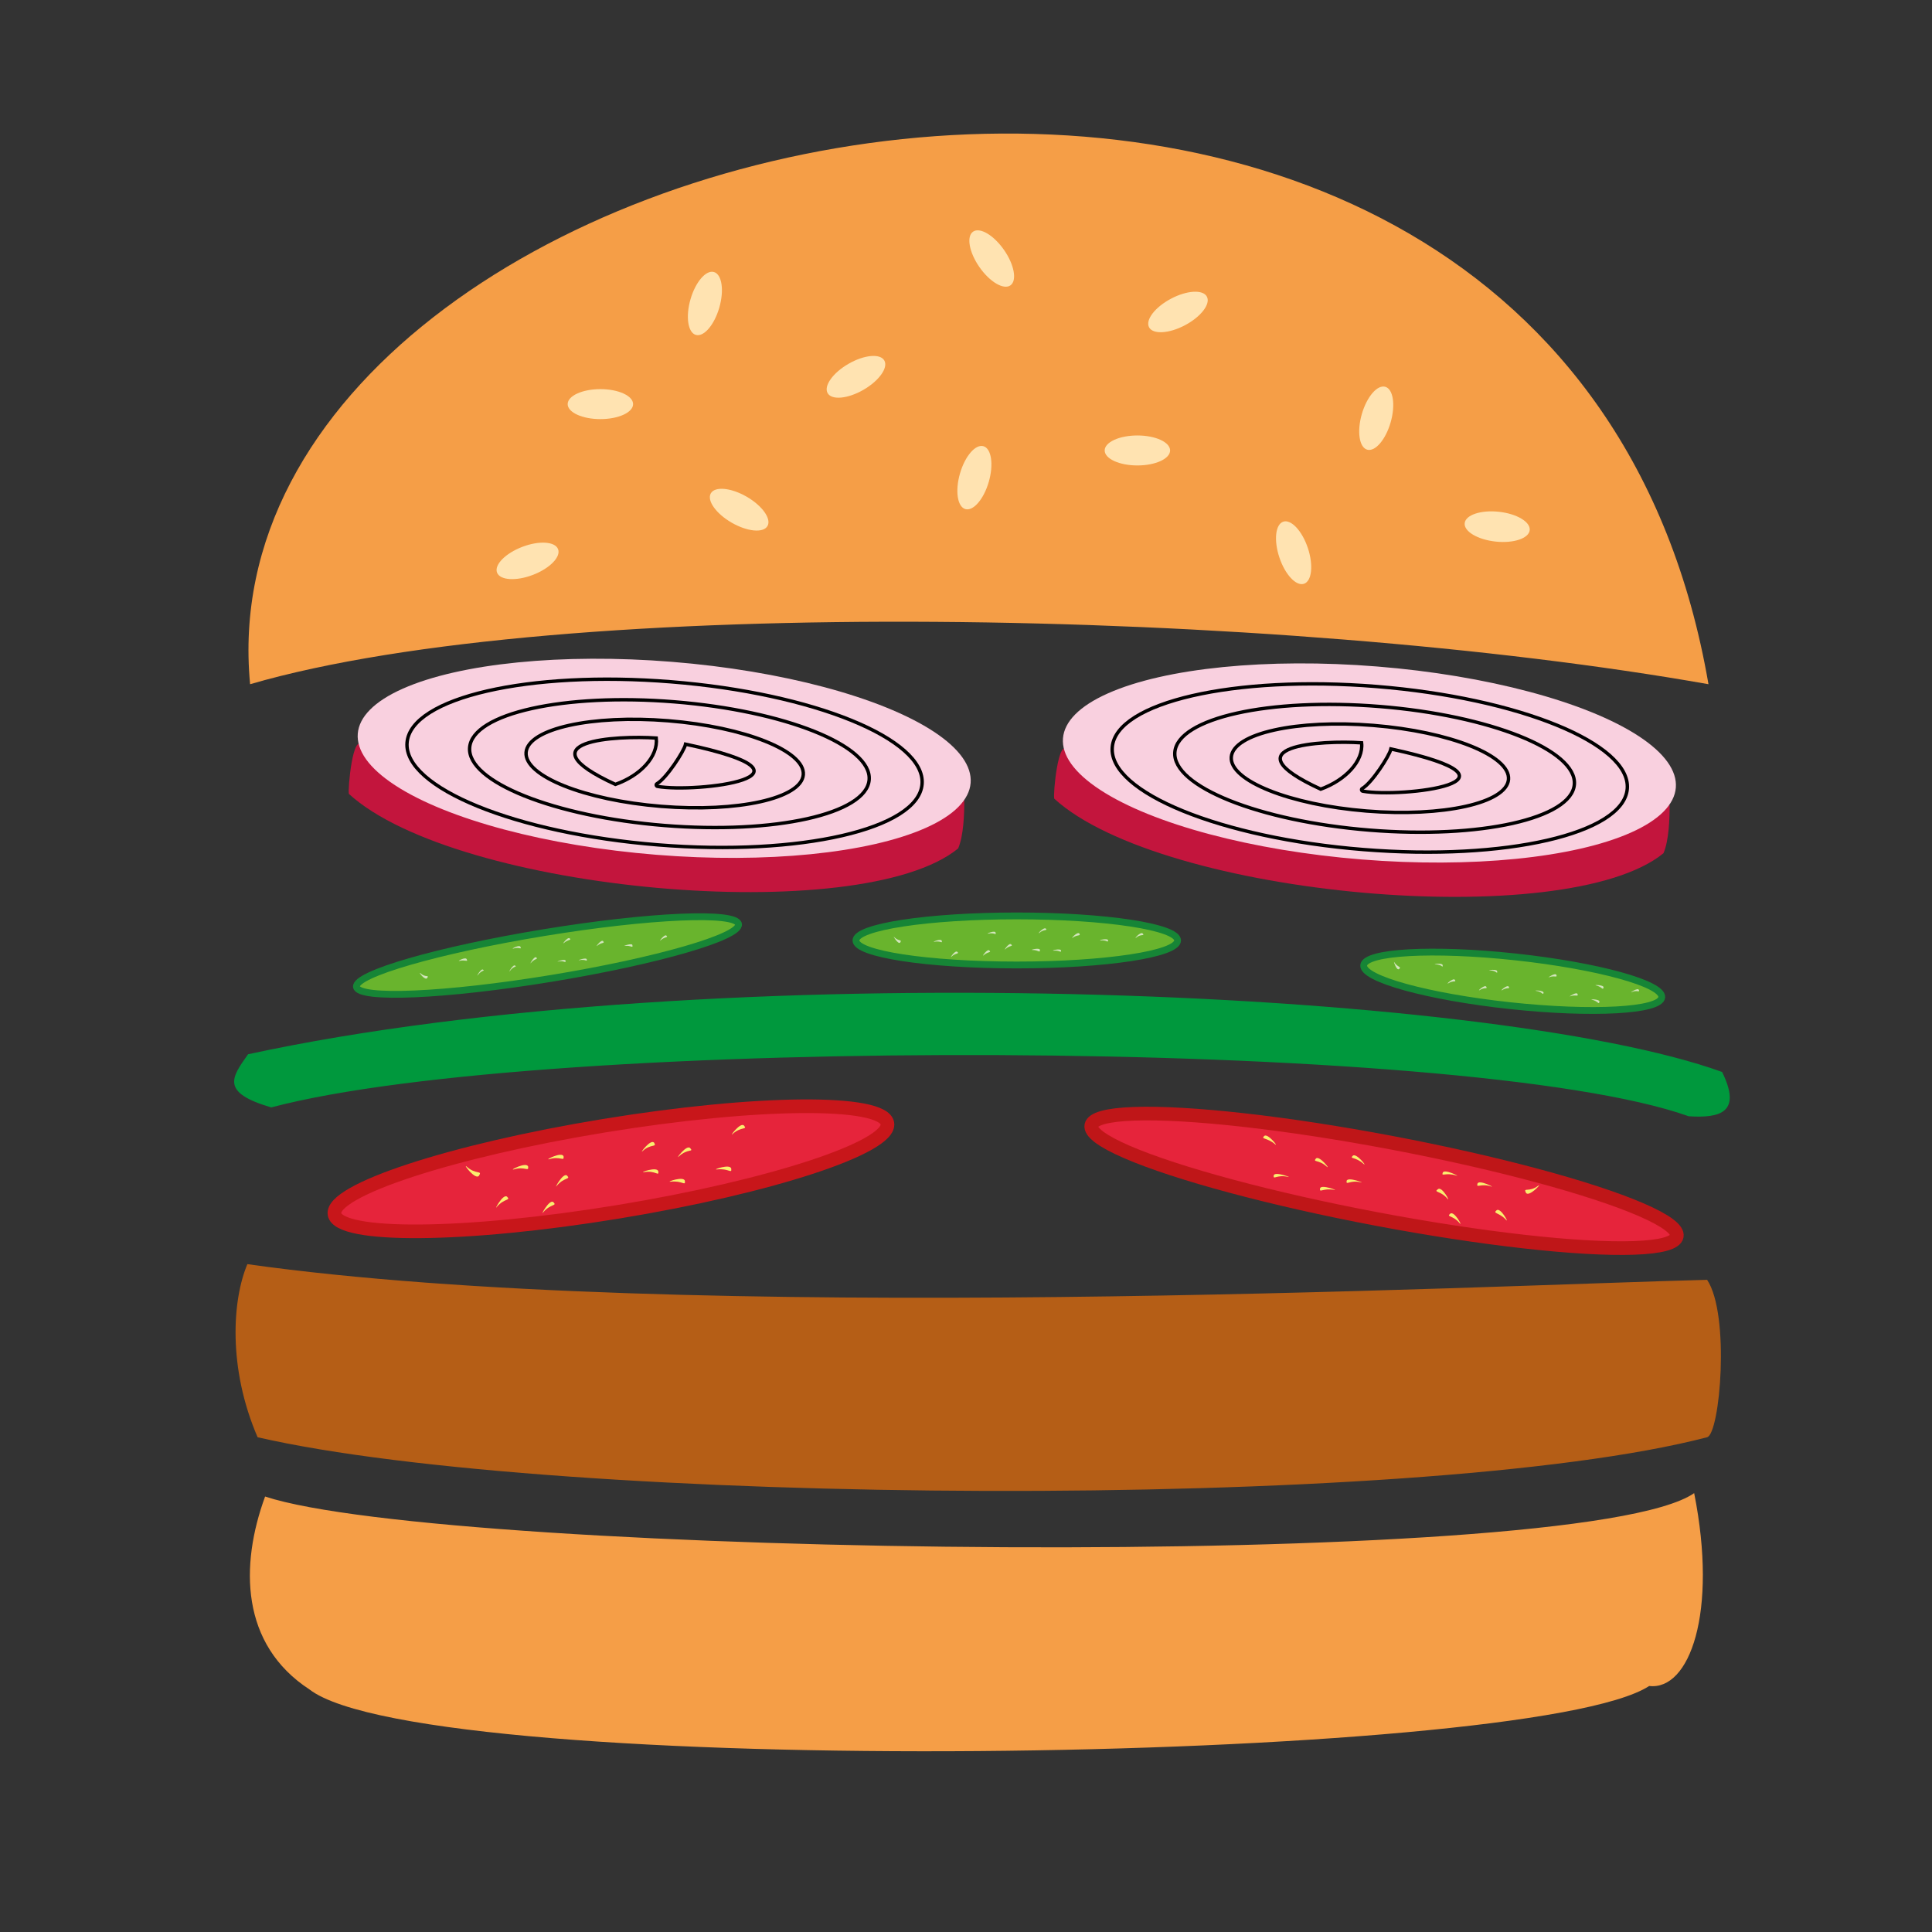 <?xml version="1.0" encoding="utf-8"?>
<!-- Generator: Adobe Illustrator 24.1.0, SVG Export Plug-In . SVG Version: 6.00 Build 0)  -->
<svg version="1.1" id="Calque_1" xmlns="http://www.w3.org/2000/svg" xmlns:xlink="http://www.w3.org/1999/xlink" x="0px" y="0px"
	 viewBox="0 0 283.5 283.5" style="enable-background:new 0 0 283.5 283.5;" xml:space="preserve">
<rect x="0" y="0" width="283.5" height="283.5" fill="#333333" stroke="none"/>
<style type="text/css">
	.st0{fill:#F59E47;}
	.st1{fill:#00983D;}
	.st2{fill:#FFE3B1;}
	.st3{fill:#69B42D;stroke:#168536;stroke-miterlimit:10;}
	.st4{fill:#E6243B;stroke:#C8161A;stroke-width:2;stroke-miterlimit:10;}
	.st5{fill:#E6243B;stroke:#BF1618;stroke-width:2;stroke-miterlimit:10;}
	.st6{fill:#FAEE6F;}
	.st7{fill:#D3E5BC;}
	.st8{fill:#C3153D;}
	.st9{fill:#F9D0DF;}
	.st10{fill:none;stroke:#000000;stroke-width:0.5;stroke-miterlimit:10;}
	.st11{fill:#B55E16;}
</style>
<path class="st0" d="M36.7,100.4c-8.1-84.9,191.9-128.4,214,0C187.9,89.3,82.4,87.1,36.7,100.4z"/>
<path class="st1" d="M36.4,154.7c68-14.7,182.3-9.7,216.3,2.6c2.9,5.9-0.2,6.8-4.9,6.5c-32.5-11.6-168-11.9-208-1.3
	C32.3,160.3,34,158.1,36.4,154.7z"/>
<ellipse class="st2" cx="88.1" cy="59.3" rx="4.8" ry="2.2"/>
<ellipse transform="matrix(0.277 -0.961 0.961 0.277 31.934 131.543)" class="st2" cx="103.4" cy="44.6" rx="4.8" ry="2.2"/>
<ellipse transform="matrix(0.866 -0.5 0.5 0.866 -10.815 70.204)" class="st2" cx="125.6" cy="55.3" rx="4.8" ry="2.2"/>
<ellipse transform="matrix(0.821 -0.571 0.571 0.821 4.429 89.9)" class="st2" cx="145.5" cy="37.9" rx="2.2" ry="4.8"/>
<ellipse class="st2" cx="166.9" cy="66.1" rx="4.8" ry="2.2"/>
<ellipse transform="matrix(0.277 -0.961 0.961 0.277 86.987 238.485)" class="st2" cx="202" cy="61.4" rx="4.8" ry="2.2"/>
<ellipse transform="matrix(0.949 -0.317 0.317 0.949 -15.91 64.278)" class="st2" cx="189.7" cy="81.1" rx="2.2" ry="4.8"/>
<ellipse transform="matrix(0.107 -0.994 0.994 0.107 119.464 287.305)" class="st2" cx="219.6" cy="77.2" rx="2.2" ry="4.8"/>
<ellipse transform="matrix(0.277 -0.961 0.961 0.277 36.004 188.094)" class="st2" cx="143" cy="70.1" rx="4.8" ry="2.2"/>
<ellipse transform="matrix(0.884 -0.468 0.468 0.884 -1.334 86.162)" class="st2" cx="172.8" cy="45.8" rx="4.8" ry="2.2"/>
<ellipse transform="matrix(0.5 -0.866 0.866 0.5 -10.564 131.351)" class="st2" cx="108.5" cy="74.8" rx="2.2" ry="4.8"/>
<ellipse transform="matrix(0.933 -0.358 0.358 0.933 -24.357 33.263)" class="st2" cx="77.5" cy="82.3" rx="4.8" ry="2.2"/>
<path class="st0" d="M38.9,219.6c26.7,8.8,192.9,11.2,209.7-0.5c3.5,17.6-0.7,29-6.6,28.3c-17.6,11.5-179.4,13.8-196.6,0.5
	C35.3,241.3,35.2,229.7,38.9,219.6z"/>
<ellipse transform="matrix(0.987 -0.162 0.162 0.987 -21.63 14.845)" class="st3" cx="80.3" cy="140.2" rx="28.4" ry="3.4"/>
<ellipse class="st3" cx="149.2" cy="138" rx="23.6" ry="3.6"/>
<ellipse transform="matrix(0.107 -0.994 0.994 0.107 55.197 349.164)" class="st3" cx="221.9" cy="143.9" rx="3.6" ry="22"/>
<ellipse transform="matrix(0.987 -0.162 0.162 0.987 -26.569 16.752)" class="st4" cx="89.6" cy="171.5" rx="41.1" ry="6.4"/>
<ellipse transform="matrix(0.186 -0.983 0.983 0.186 -5.017 340.591)" class="st5" cx="203" cy="173.3" rx="5.7" ry="43.7"/>
<path class="st6" d="M75.4,171.6c-0.8,0.2,1.9-1.2,2.1-0.4C77.6,172,77,171.1,75.4,171.6z"/>
<path class="st6" d="M68.5,171.2c-0.7-0.6,1.3,2.1,1.8,1.3S69.8,172.4,68.5,171.2z"/>
<path class="st6" d="M80.6,170.1c-0.8,0.2,1.9-1.2,2.1-0.4C82.8,170.5,82.2,169.6,80.6,170.1z"/>
<path class="st6" d="M79.7,177.9c-0.5,0.7,0.9-2,1.5-1.5C81.8,177,80.8,176.6,79.7,177.9z"/>
<path class="st6" d="M72.9,177.1c-0.5,0.7,0.9-2,1.5-1.5C75,176.2,74,175.8,72.9,177.1z"/>
<path class="st6" d="M81.7,174c-0.5,0.7,0.9-2,1.5-1.5C83.8,173.1,82.8,172.7,81.7,174z"/>
<path class="st6" d="M107.5,166.4c-0.6,0.6,1.2-1.9,1.7-1.2C109.7,165.8,108.7,165.3,107.5,166.4z"/>
<path class="st6" d="M99.6,169.7c-0.6,0.6,1.2-1.9,1.7-1.2C101.8,169.1,100.9,168.5,99.6,169.7z"/>
<path class="st6" d="M94.3,168.9c-0.6,0.6,1.2-1.9,1.7-1.2C96.4,168.4,95.5,167.8,94.3,168.9z"/>
<path class="st6" d="M98.4,173.4c-0.8,0.1,2-0.9,2.1-0.1S100.1,173.2,98.4,173.4z"/>
<path class="st6" d="M105.2,171.6c-0.8,0.1,2-0.9,2.1-0.1S106.9,171.4,105.2,171.6z"/>
<path class="st6" d="M94.5,172c-0.8,0.1,2-0.9,2.1-0.1S96.2,171.7,94.5,172z"/>
<path class="st6" d="M218.8,174.1c0.8,0.3-1.8-1.1-2-0.4S217.3,173.6,218.8,174.1z"/>
<path class="st6" d="M225.7,174c0.7-0.5-1.4,1.8-1.8,1C223.5,174.2,224.4,175,225.7,174z"/>
<path class="st6" d="M213.7,172.5c0.8,0.3-1.8-1.1-2-0.4C211.5,172.7,212.1,172,213.7,172.5z"/>
<path class="st6" d="M214.2,179.5c0.5,0.6-0.8-1.9-1.4-1.4C212.2,178.6,213.2,178.3,214.2,179.5z"/>
<path class="st6" d="M221,179c0.5,0.6-0.8-1.9-1.4-1.4S220,177.9,221,179z"/>
<path class="st6" d="M212.4,175.9c0.5,0.6-0.8-1.9-1.4-1.4C210.3,175,211.4,174.7,212.4,175.9z"/>
<path class="st6" d="M187.1,167.9c0.6,0.5-1.1-1.7-1.6-1.2S185.9,166.9,187.1,167.9z"/>
<path class="st6" d="M194.7,171.2c0.6,0.5-1.1-1.7-1.6-1.2C192.6,170.6,193.5,170.1,194.7,171.2z"/>
<path class="st6" d="M200.1,170.8c0.6,0.5-1.1-1.7-1.6-1.2S198.9,169.7,200.1,170.8z"/>
<path class="st6" d="M195.8,174.6c0.8,0.2-2-0.9-2.1-0.2C193.6,175.1,194.1,174.3,195.8,174.6z"/>
<path class="st6" d="M189,172.7c0.8,0.2-2-0.9-2.1-0.2C186.8,173.2,187.4,172.3,189,172.7z"/>
<path class="st6" d="M199.7,173.5c0.8,0.2-2-0.9-2.1-0.2C197.5,174,198.1,173.1,199.7,173.5z"/>
<path class="st7" d="M67.4,141c-0.4,0.1,1-0.7,1.1-0.2C68.7,141.2,68.3,140.8,67.4,141z"/>
<path class="st7" d="M61.7,142.8c-0.4-0.3,0.7,1.2,1,0.7S62.4,143.5,61.7,142.8z"/>
<path class="st7" d="M75.3,139.2c-0.4,0.1,1-0.7,1.1-0.2C76.5,139.4,76.2,138.9,75.3,139.2z"/>
<path class="st7" d="M74.8,142.5c-0.3,0.4,0.5-1.1,0.8-0.8C75.9,141.9,75.4,141.7,74.8,142.5z"/>
<path class="st7" d="M70.1,143.1c-0.3,0.4,0.5-1.1,0.8-0.8C71.2,142.5,70.7,142.3,70.1,143.1z"/>
<path class="st7" d="M77.9,141.3c-0.3,0.4,0.5-1.1,0.8-0.8C79,140.8,78.5,140.6,77.9,141.3z"/>
<path class="st7" d="M96.9,138c-0.3,0.3,0.6-1,0.9-0.7S97.6,137.4,96.9,138z"/>
<path class="st7" d="M87.6,138.8c-0.3,0.3,0.6-1,0.9-0.7C88.8,138.5,88.3,138.2,87.6,138.8z"/>
<path class="st7" d="M82.7,138.4c-0.3,0.3,0.6-1,0.9-0.7S83.4,137.8,82.7,138.4z"/>
<path class="st7" d="M85,140.9c-0.5,0.1,1.1-0.5,1.1-0.1C86.2,141.2,85.9,140.7,85,140.9z"/>
<path class="st7" d="M91.7,138.8c-0.5,0.1,1.1-0.5,1.1-0.1C92.9,139.2,92.6,138.7,91.7,138.8z"/>
<path class="st7" d="M81.9,141.1c-0.5,0.1,1.1-0.5,1.1-0.1S82.8,140.9,81.9,141.1z"/>
<path class="st7" d="M137.1,138.2c-0.5,0.1,1.1-0.6,1.1-0.1C138.3,138.5,138,138,137.1,138.2z"/>
<path class="st7" d="M131.2,137.5c-0.3-0.4,0.6,1.2,0.9,0.8C132.4,137.8,131.9,138.2,131.2,137.5z"/>
<path class="st7" d="M145,137c-0.5,0.1,1.1-0.6,1.1-0.1C146.2,137.3,145.9,136.8,145,137z"/>
<path class="st7" d="M144.3,140.2c-0.3,0.3,0.6-1.1,0.9-0.7C145.5,139.8,145,139.6,144.3,140.2z"/>
<path class="st7" d="M139.6,140.4c-0.3,0.3,0.6-1.1,0.9-0.7C140.8,140,140.2,139.8,139.6,140.4z"/>
<path class="st7" d="M147.5,139.3c-0.3,0.3,0.6-1.1,0.9-0.7C148.7,138.9,148.1,138.7,147.5,139.3z"/>
<path class="st7" d="M166.7,137.6c-0.4,0.3,0.7-1,1-0.6S167.4,137,166.7,137.6z"/>
<path class="st7" d="M157.4,137.6c-0.4,0.3,0.7-1,1-0.6C158.6,137.4,158.1,137.1,157.4,137.6z"/>
<path class="st7" d="M152.5,136.9c-0.4,0.3,0.7-1,1-0.6C153.7,136.6,153.2,136.3,152.5,136.9z"/>
<path class="st7" d="M154.6,139.5c-0.5,0,1.1-0.4,1.1,0C155.7,139.9,155.5,139.4,154.6,139.5z"/>
<path class="st7" d="M161.5,138c-0.5,0,1.1-0.4,1.1,0C162.6,138.4,162.4,137.9,161.5,138z"/>
<path class="st7" d="M151.5,139.4c-0.5,0,1.1-0.4,1.1,0C152.6,139.9,152.4,139.4,151.5,139.4z"/>
<path class="st7" d="M210.6,141.5c-0.5,0,1.2-0.3,1.1,0.2C211.7,142.1,211.6,141.5,210.6,141.5z"/>
<path class="st7" d="M204.6,141.2c-0.2-0.4,0.3,1.3,0.7,1C205.7,141.8,205.1,142,204.6,141.2z"/>
<path class="st7" d="M218.6,142.4c-0.5,0,1.2-0.3,1.1,0.2C219.7,143,219.6,142.4,218.6,142.4z"/>
<path class="st7" d="M217.1,145.3c-0.4,0.2,0.8-0.9,1-0.5C218.3,145.2,217.9,144.8,217.1,145.3z"/>
<path class="st7" d="M212.5,144.3c-0.4,0.2,0.8-0.9,1-0.5C213.7,144.2,213.3,143.8,212.5,144.3z"/>
<path class="st7" d="M220.4,145.3c-0.4,0.2,0.8-0.9,1-0.5C221.6,145.2,221.2,144.8,220.4,145.3z"/>
<path class="st7" d="M239.4,145.6c-0.4,0.2,1-0.8,1.1-0.3C240.6,145.7,240.2,145.2,239.4,145.6z"/>
<path class="st7" d="M230.4,146.2c-0.4,0.2,1-0.8,1.1-0.3C231.6,146.3,231.2,145.9,230.4,146.2z"/>
<path class="st7" d="M227.3,143.4c-0.4,0.2,1-0.8,1.1-0.3C228.5,143.5,228.1,143.1,227.3,143.4z"/>
<path class="st7" d="M233.6,146.7c-0.5-0.1,1.2-0.1,1.1,0.3C234.6,147.5,234.5,146.9,233.6,146.7z"/>
<path class="st7" d="M234.2,144.6c-0.5-0.1,1.2-0.1,1.1,0.3C235.2,145.4,235.1,144.8,234.2,144.6z"/>
<path class="st7" d="M225.4,145.4c-0.5-0.1,1.2-0.1,1.1,0.3C226.4,146.1,226.3,145.5,225.4,145.4z"/>
<g>
	<path class="st8" d="M156.7,110.2c-1.4-2.3-2.2,6.4-2,7c15.8,14.4,75.1,19.7,89.4,8c0.8-1.9,0.9-5,0.9-7.1
		C228,129.8,168.1,128.3,156.7,110.2z"/>
	
		<ellipse transform="matrix(8.028515e-02 -0.997 0.997 8.028515e-02 73.144 303.364)" class="st9" cx="201" cy="112" rx="14.2" ry="45.1"/>
	
		<ellipse transform="matrix(8.028515e-02 -0.997 0.997 8.028515e-02 72.499 304.046)" class="st10" cx="201" cy="112.7" rx="12" ry="37.9"/>
	
		<ellipse transform="matrix(8.051790e-02 -0.997 0.997 8.051790e-02 73.006 304.754)" class="st10" cx="201.7" cy="112.8" rx="9.1" ry="29.4"/>
	
		<ellipse transform="matrix(8.051790e-02 -0.997 0.997 8.051790e-02 72.472 304.049)" class="st10" cx="201" cy="112.7" rx="6.3" ry="20.4"/>
	<path class="st10" d="M199.8,109c-5.8-0.4-19.9,0.4-6,6.8C197.4,114.5,200.1,111.7,199.8,109z"/>
	<path class="st10" d="M204.1,109.9c-0.2,1-2.8,5-4.2,5.8c-0.2,0.1-0.1,0.4,0.1,0.4C205.6,117.1,226.3,114.7,204.1,109.9z"/>
</g>
<g>
	<path class="st8" d="M53.2,109.5c-1.4-2.3-2.2,6.4-2,7c15.8,14.4,75.1,19.7,89.4,8c0.8-1.9,0.9-5,0.9-7.1
		C124.5,129.1,64.6,127.6,53.2,109.5z"/>
	
		<ellipse transform="matrix(8.028515e-02 -0.997 0.997 8.028515e-02 -21.329 199.546)" class="st9" cx="97.5" cy="111.3" rx="14.2" ry="45.1"/>
	
		<ellipse transform="matrix(8.028515e-02 -0.997 0.997 8.028515e-02 -21.974 200.227)" class="st10" cx="97.5" cy="112" rx="12" ry="37.9"/>
	
		<ellipse transform="matrix(8.051790e-02 -0.997 0.997 8.051790e-02 -21.443 200.938)" class="st10" cx="98.2" cy="112.1" rx="9.1" ry="29.4"/>
	
		<ellipse transform="matrix(8.051790e-02 -0.997 0.997 8.051790e-02 -21.978 200.233)" class="st10" cx="97.5" cy="112" rx="6.3" ry="20.4"/>
	<path class="st10" d="M96.3,108.3c-5.8-0.4-19.9,0.4-6,6.8C94,113.8,96.6,111,96.3,108.3z"/>
	<path class="st10" d="M100.6,109.2c-0.2,1-2.8,5-4.2,5.8c-0.2,0.1-0.1,0.4,0.1,0.4C102.1,116.4,122.8,113.9,100.6,109.2z"/>
</g>
<path class="st11" d="M36.3,185.5c63.8,9,182.3,3.1,214.2,2.3c3.4,5.1,1.9,22.6,0,23.1c-42.2,11-169.2,10-212.7,0
	C33.4,200.7,34.1,190.7,36.3,185.5z"/>
</svg>
